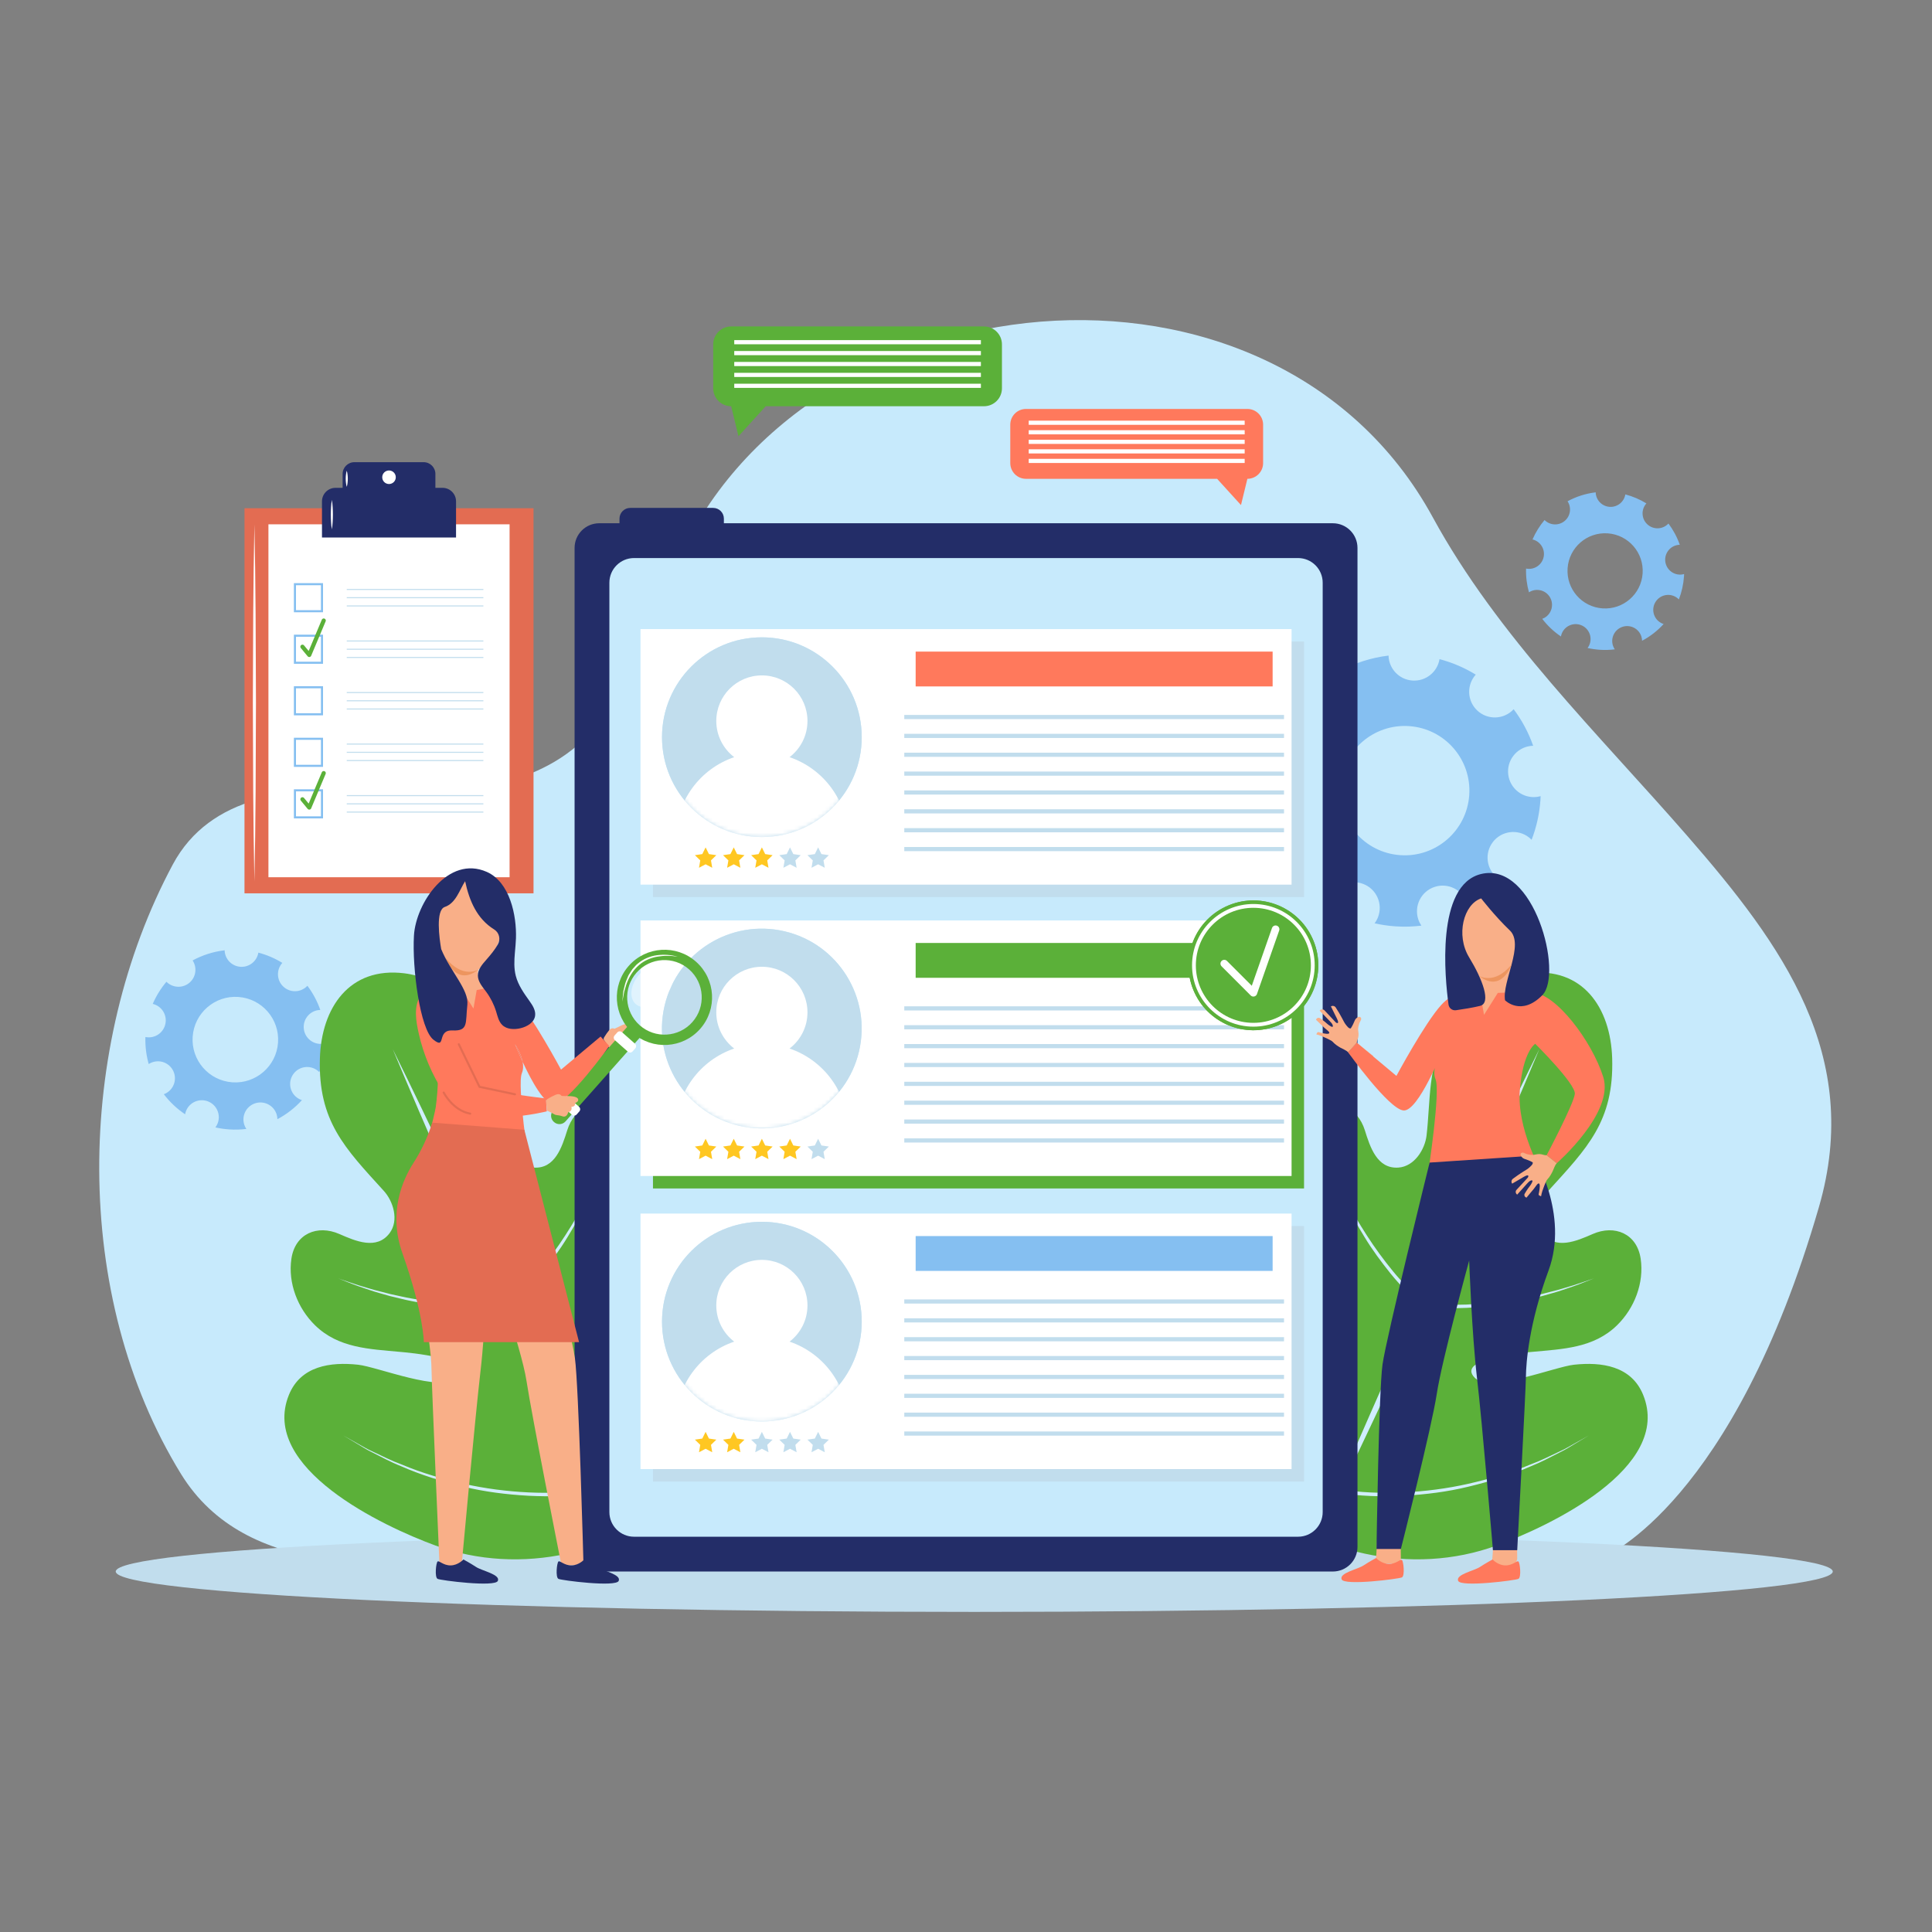 <svg width="500" height="500" viewBox="0 0 500 500" fill="none" xmlns="http://www.w3.org/2000/svg">
<rect x="0" y="0" width="500" height="500" fill="#808080" stroke="none"/>
<path d="M46.815 381.417C18.466 335.313 19.508 270.819 44.721 223.725C54.41 205.626 75.711 203.677 94.139 204.844C110.175 205.859 128.715 205.74 143.342 197.234C161.44 186.71 166.964 164.887 174.636 146.835C207.099 70.458 329.415 57.948 370.801 133.874C387.565 164.63 413.608 189.843 436.672 216.329C461.317 244.63 482.113 273.146 470.734 312.396C448.556 388.895 415.572 402.648 415.572 402.648C356.691 402.713 297.808 402.364 238.928 402.278C202.238 402.224 165.602 404.8 128.914 404.821C100.915 404.836 63.801 409.041 46.815 381.417Z" fill="#C7EAFC"/>
<path d="M252.135 417.157C374.844 417.157 474.319 412.479 474.319 406.708C474.319 400.937 374.844 396.259 252.135 396.259C129.426 396.259 29.951 400.937 29.951 406.708C29.951 412.479 129.426 417.157 252.135 417.157Z" fill="#C1DDED"/>
<path d="M254.656 84.485H189.223C186.656 84.485 184.575 86.566 184.575 89.133V100.486C184.575 103.053 186.656 105.134 189.223 105.134L191.115 112.892L198.168 105.134H254.656C257.223 105.134 259.304 103.053 259.304 100.486V89.134C259.304 86.566 257.223 84.485 254.656 84.485Z" fill="#5BB039"/>
<path d="M190.024 88.56H253.855" stroke="white" stroke-width="1.076" stroke-miterlimit="10"/>
<path d="M190.024 91.381H253.855" stroke="white" stroke-width="1.076" stroke-miterlimit="10"/>
<path d="M190.024 94.203H253.855" stroke="white" stroke-width="1.076" stroke-miterlimit="10"/>
<path d="M190.024 97.024H253.855" stroke="white" stroke-width="1.076" stroke-miterlimit="10"/>
<path d="M190.024 99.845H253.855" stroke="white" stroke-width="1.076" stroke-miterlimit="10"/>
<path d="M265.529 105.836H322.822C325.07 105.836 326.892 107.658 326.892 109.906V119.847C326.892 122.095 325.07 123.917 322.822 123.917L321.166 130.71L314.99 123.917H265.529C263.281 123.917 261.459 122.095 261.459 119.847V109.906C261.459 107.658 263.281 105.836 265.529 105.836Z" fill="#FF795C"/>
<path d="M322.12 109.403H266.231" stroke="white" stroke-width="1.076" stroke-miterlimit="10"/>
<path d="M322.12 111.873H266.231" stroke="white" stroke-width="1.076" stroke-miterlimit="10"/>
<path d="M322.12 114.344H266.231" stroke="white" stroke-width="1.076" stroke-miterlimit="10"/>
<path d="M322.12 116.814H266.231" stroke="white" stroke-width="1.076" stroke-miterlimit="10"/>
<path d="M322.12 119.284H266.231" stroke="white" stroke-width="1.076" stroke-miterlimit="10"/>
<path d="M430.979 145.332C430.712 143.215 432.211 141.283 434.327 141.016C434.461 140.999 434.594 140.99 434.726 140.986C434.031 138.999 433.034 137.148 431.79 135.486C431.781 135.496 431.773 135.507 431.763 135.517C430.297 137.067 427.852 137.136 426.302 135.67C424.776 134.227 424.689 131.835 426.087 130.282C424.418 129.258 422.587 128.466 420.635 127.951C420.314 129.895 418.562 131.312 416.556 131.172C414.551 131.032 413.012 129.385 412.964 127.416C410.365 127.725 407.904 128.525 405.681 129.727C406.738 131.325 406.472 133.496 404.983 134.78C403.438 136.112 401.143 136.002 399.727 134.578C398.463 136.081 397.409 137.771 396.614 139.608C398.579 140.079 399.868 141.999 399.518 144.019C399.154 146.121 397.155 147.53 395.052 147.166C395.015 147.16 394.98 147.149 394.943 147.141C394.879 149.272 395.144 151.341 395.697 153.298C395.762 153.256 395.825 153.212 395.893 153.173C397.748 152.12 400.106 152.77 401.159 154.626C402.212 156.481 401.561 158.839 399.706 159.892C399.519 159.998 399.326 160.082 399.131 160.154C400.481 161.922 402.115 163.466 403.971 164.718C404.014 164.477 404.078 164.237 404.169 164C404.934 162.008 407.169 161.014 409.16 161.779C411.152 162.544 412.146 164.779 411.381 166.771C411.25 167.113 411.073 167.422 410.864 167.701C411.872 167.929 412.911 168.083 413.974 168.157C415.31 168.25 416.624 168.209 417.905 168.052C417.712 167.767 417.552 167.453 417.438 167.111C416.765 165.087 417.861 162.9 419.885 162.227C421.91 161.554 424.096 162.65 424.769 164.674C424.897 165.058 424.96 165.447 424.966 165.831C427.065 164.718 428.952 163.249 430.545 161.498C430.243 161.401 429.947 161.269 429.665 161.092C427.86 159.955 427.318 157.57 428.455 155.765C429.592 153.96 431.977 153.418 433.783 154.555C434.047 154.721 434.281 154.917 434.49 155.131C435.212 153.265 435.671 151.262 435.818 149.162C435.832 148.962 435.836 148.763 435.845 148.564C435.666 148.614 435.483 148.655 435.294 148.679C433.179 148.948 431.246 147.449 430.979 145.332ZM414.723 157.447C409.361 157.073 405.318 152.423 405.692 147.061C406.066 141.699 410.716 137.656 416.077 138.03C421.439 138.404 425.482 143.054 425.108 148.416C424.735 153.778 420.085 157.821 414.723 157.447Z" fill="#85BFF1"/>
<path d="M390.336 200.477C389.876 196.836 392.455 193.513 396.095 193.053C396.325 193.024 396.554 193.007 396.781 193.002C395.585 189.585 393.87 186.401 391.732 183.543C391.716 183.561 391.702 183.579 391.686 183.597C389.165 186.263 384.96 186.381 382.294 183.86C379.668 181.377 379.52 177.265 381.924 174.594C379.053 172.833 375.905 171.47 372.546 170.585C371.995 173.929 368.98 176.366 365.531 176.125C362.082 175.884 359.435 173.052 359.353 169.664C354.883 170.195 350.65 171.571 346.828 173.638C348.647 176.386 348.188 180.12 345.627 182.328C342.97 184.619 339.023 184.43 336.587 181.98C334.412 184.565 332.6 187.473 331.233 190.631C334.613 191.442 336.829 194.744 336.228 198.217C335.602 201.832 332.163 204.256 328.547 203.629C328.483 203.618 328.423 203.599 328.36 203.587C328.25 207.251 328.706 210.811 329.656 214.177C329.768 214.105 329.876 214.029 329.994 213.962C333.185 212.151 337.24 213.27 339.052 216.461C340.863 219.652 339.744 223.707 336.553 225.519C336.232 225.701 335.9 225.846 335.565 225.97C337.888 229.011 340.698 231.667 343.89 233.819C343.963 233.405 344.074 232.992 344.23 232.584C345.546 229.159 349.39 227.449 352.815 228.765C356.24 230.081 357.95 233.925 356.634 237.35C356.408 237.938 356.104 238.47 355.744 238.95C357.478 239.342 359.264 239.607 361.092 239.735C363.39 239.895 365.649 239.824 367.853 239.555C367.522 239.064 367.246 238.525 367.051 237.936C365.894 234.454 367.778 230.693 371.26 229.536C374.742 228.378 378.503 230.263 379.661 233.745C379.88 234.405 379.989 235.075 380 235.735C383.61 233.821 386.855 231.294 389.595 228.283C389.075 228.116 388.566 227.889 388.082 227.585C384.977 225.629 384.046 221.527 386.001 218.422C387.957 215.317 392.059 214.386 395.164 216.342C395.618 216.628 396.02 216.965 396.379 217.333C397.62 214.124 398.41 210.679 398.662 207.067C398.686 206.722 398.694 206.381 398.708 206.038C398.4 206.123 398.086 206.195 397.76 206.236C394.119 206.696 390.795 204.118 390.336 200.477ZM362.377 221.314C353.155 220.67 346.201 212.673 346.845 203.452C347.489 194.231 355.486 187.276 364.707 187.92C373.929 188.563 380.882 196.561 380.239 205.782C379.596 215.003 371.599 221.957 362.377 221.314Z" fill="#85BFF1"/>
<path d="M78.633 266.317C78.329 263.908 80.035 261.709 82.443 261.405C82.595 261.386 82.747 261.375 82.897 261.371C82.106 259.11 80.972 257.004 79.556 255.113C79.545 255.125 79.536 255.137 79.526 255.149C77.858 256.913 75.076 256.991 73.312 255.323C71.575 253.68 71.477 250.96 73.067 249.193C71.168 248.028 69.085 247.126 66.863 246.541C66.498 248.753 64.504 250.365 62.222 250.206C59.941 250.047 58.189 248.173 58.135 245.932C55.177 246.283 52.377 247.194 49.848 248.561C51.051 250.379 50.748 252.849 49.053 254.31C47.295 255.826 44.684 255.7 43.072 254.08C41.633 255.79 40.434 257.714 39.53 259.803C41.766 260.339 43.232 262.524 42.834 264.822C42.42 267.214 40.145 268.817 37.753 268.403C37.711 268.396 37.671 268.383 37.629 268.375C37.557 270.799 37.858 273.154 38.486 275.381C38.56 275.333 38.632 275.283 38.709 275.239C40.82 274.041 43.503 274.781 44.701 276.892C45.899 279.003 45.159 281.686 43.048 282.884C42.836 283.005 42.616 283.1 42.394 283.182C43.931 285.194 45.79 286.951 47.902 288.375C47.95 288.101 48.024 287.828 48.127 287.558C48.998 285.292 51.54 284.161 53.807 285.032C56.073 285.903 57.204 288.445 56.334 290.712C56.185 291.101 55.983 291.453 55.745 291.771C56.892 292.03 58.074 292.206 59.283 292.29C60.803 292.396 62.298 292.349 63.756 292.171C63.537 291.846 63.355 291.49 63.225 291.1C62.459 288.796 63.706 286.308 66.01 285.542C68.314 284.776 70.802 286.023 71.568 288.327C71.713 288.764 71.785 289.207 71.792 289.644C74.18 288.378 76.327 286.706 78.14 284.714C77.796 284.603 77.459 284.454 77.139 284.252C75.085 282.958 74.469 280.244 75.763 278.19C77.057 276.136 79.771 275.52 81.825 276.814C82.126 277.003 82.391 277.226 82.629 277.47C83.45 275.347 83.973 273.068 84.14 270.678C84.156 270.45 84.161 270.224 84.17 269.997C83.966 270.054 83.759 270.101 83.543 270.128C81.137 270.431 78.938 268.726 78.633 266.317ZM60.137 280.102C54.036 279.676 49.436 274.386 49.862 268.285C50.288 262.184 55.578 257.584 61.679 258.009C67.78 258.435 72.38 263.725 71.955 269.826C71.528 275.927 66.238 280.528 60.137 280.102Z" fill="#85BFF1"/>
<path d="M425.25 360.999C422.194 353.462 414.448 352.422 407.341 353.189C402.346 353.728 385.657 360.506 381.714 356.616C376.524 351.493 394.505 350.051 396.508 349.864C404.417 349.123 412.421 348.908 418.483 342.983C422.984 338.583 425.527 332.051 424.607 325.769C423.654 319.259 417.88 316.874 412.203 319.356C408.05 321.174 402.534 323.586 399.193 319.132C396.711 315.819 398.253 310.882 400.68 308.211C410.723 297.159 417.723 290.205 417.23 273.897C416.835 260.813 409.617 250.117 395.351 251.892C386.192 253.033 378.712 260.198 374.186 267.831C369.505 275.726 370.217 285.086 369.191 293.872C368.772 297.457 366.061 301.865 361.931 302.169C356.378 302.574 354.576 296.83 353.219 292.504C351.363 286.592 345.773 283.804 340.237 287.36C334.896 290.791 331.639 296.999 331.276 303.282C330.788 311.745 335.883 317.923 340.517 324.374C341.691 326.008 352.412 340.515 345.14 339.965C339.616 339.545 333.768 322.509 330.895 318.388C326.806 312.524 320.935 307.366 313.244 310.01C293.917 316.656 303.628 350.82 308.72 364.132C311.825 372.25 316.248 380.616 322.771 386.516C339.894 402.002 365.25 408.065 387.402 399.952C400.784 395.052 432.93 379.941 425.25 360.999Z" fill="#5BB039"/>
<path d="M340.759 398.085C342.966 392.723 345.283 387.412 347.542 382.074L354.505 366.144C359.149 355.525 363.928 344.968 368.708 334.411C373.524 323.871 378.362 313.34 383.3 302.856C388.214 292.36 393.239 281.915 398.375 271.52C393.908 282.219 389.331 292.868 384.642 303.467C379.977 314.076 375.213 324.64 370.426 335.194C365.603 345.731 360.78 356.268 355.821 366.744L348.38 382.456C345.837 387.664 343.353 392.9 340.759 398.085Z" fill="#D0EEFF"/>
<path d="M316.342 328.317C317.42 333.726 318.924 339.04 320.678 344.258C322.412 349.484 324.461 354.603 326.851 359.553C328.06 362.021 329.361 364.441 330.735 366.818C332.137 369.178 333.639 371.476 335.249 373.694C336.888 375.891 338.639 378.001 340.517 379.992C342.424 381.954 344.458 383.785 346.623 385.45L346.435 385.365C351.927 386.311 357.608 386.496 363.215 386.238C368.831 385.969 374.435 385.254 379.928 384.019C385.412 382.778 390.851 381.216 396.045 379.019C398.7 378.057 401.212 376.77 403.767 375.57C405.063 375.004 406.26 374.25 407.498 373.573L411.19 371.493L407.556 373.675C406.336 374.387 405.156 375.177 403.875 375.779C401.35 377.052 398.862 378.413 396.224 379.453C391.04 381.744 385.594 383.399 380.088 384.735C374.577 386.091 368.918 386.781 363.256 387.101C357.584 387.382 351.898 387.251 346.245 386.286L346.144 386.269L346.056 386.201C343.856 384.491 341.795 382.616 339.868 380.613C337.971 378.581 336.207 376.434 334.56 374.201C332.941 371.948 331.437 369.618 330.034 367.23C328.649 364.831 327.384 362.367 326.205 359.864C323.88 354.843 321.89 349.674 320.248 344.4C318.631 339.117 317.271 333.755 316.342 328.317Z" fill="#D0EEFF"/>
<path d="M343.023 299.23C344.484 302.81 346.124 306.312 347.924 309.727C349.702 313.153 351.641 316.491 353.735 319.726C355.822 322.966 358.103 326.074 360.541 329.047C362.986 332.019 365.714 334.734 368.585 337.276L368.36 337.17C372.015 337.695 375.799 337.75 379.53 337.619C383.273 337.478 387.002 337.067 390.713 336.528C392.558 336.197 394.418 335.934 396.246 335.505L398.997 334.905L401.724 334.2C403.556 333.778 405.336 333.17 407.144 332.654C408.936 332.088 410.703 331.443 412.492 330.853C410.74 331.536 408.999 332.263 407.222 332.888C405.432 333.471 403.667 334.148 401.846 334.639L399.125 335.415L396.374 336.081C394.546 336.554 392.681 336.861 390.83 337.237C387.109 337.891 383.343 338.292 379.566 338.473C375.782 338.631 372.006 338.613 368.201 338.096L368.075 338.079L367.975 337.99C365.066 335.396 362.33 332.614 359.878 329.594C357.452 326.561 355.124 323.441 353.12 320.116C351.087 316.812 349.212 313.415 347.51 309.935C345.844 306.439 344.283 302.888 343.023 299.23Z" fill="#D0EEFF"/>
<path d="M74.769 360.999C77.825 353.462 85.571 352.422 92.679 353.189C97.674 353.728 114.362 360.506 118.306 356.616C123.496 351.493 105.515 350.051 103.512 349.864C95.604 349.123 87.599 348.908 81.537 342.983C77.036 338.583 74.493 332.051 75.413 325.769C76.367 319.259 82.14 316.874 87.818 319.356C91.971 321.174 97.487 323.586 100.828 319.132C103.309 315.819 101.768 310.882 99.341 308.211C89.298 297.159 82.298 290.205 82.791 273.897C83.186 260.813 90.404 250.117 104.67 251.892C113.829 253.033 121.309 260.198 125.835 267.831C130.516 275.726 129.804 285.086 130.83 293.872C131.249 297.457 133.96 301.865 138.09 302.169C143.643 302.574 145.445 296.83 146.802 292.504C148.658 286.592 154.248 283.804 159.784 287.36C165.126 290.791 168.382 296.999 168.745 303.282C169.233 311.745 164.138 317.923 159.504 324.374C158.33 326.008 147.609 340.515 154.881 339.965C160.405 339.545 166.253 322.509 169.126 318.388C173.215 312.524 179.086 307.366 186.777 310.01C206.104 316.656 196.393 350.82 191.301 364.132C188.196 372.25 183.773 380.616 177.25 386.516C160.127 402.002 134.771 408.065 112.619 399.952C99.234 395.052 67.089 379.941 74.769 360.999Z" fill="#5BB039"/>
<path d="M159.26 398.085C156.666 392.9 154.182 387.664 151.639 382.455L144.198 366.743C139.24 356.268 134.416 345.73 129.593 335.193C124.807 324.639 120.042 314.075 115.377 303.466C110.688 292.868 106.111 282.219 101.644 271.519C106.779 281.914 111.805 292.359 116.719 302.855C121.657 313.34 126.495 323.87 131.311 334.41C136.091 344.967 140.87 355.524 145.514 366.143L152.477 382.073C154.736 387.412 157.053 392.724 159.26 398.085Z" fill="#D0EEFF"/>
<path d="M183.676 328.317C182.747 333.755 181.387 339.117 179.772 344.398C178.129 349.672 176.14 354.842 173.815 359.862C172.636 362.365 171.371 364.829 169.986 367.228C168.583 369.617 167.078 371.947 165.46 374.199C163.813 376.431 162.049 378.579 160.152 380.611C158.225 382.614 156.164 384.49 153.964 386.199L153.876 386.267L153.775 386.284C148.122 387.249 142.435 387.38 136.764 387.099C131.102 386.78 125.443 386.089 119.932 384.733C114.426 383.396 108.98 381.742 103.796 379.451C101.158 378.412 98.67 377.05 96.145 375.777C94.864 375.175 93.684 374.386 92.463 373.673L88.829 371.491L92.521 373.571C93.759 374.249 94.956 375.002 96.252 375.568C98.807 376.768 101.319 378.055 103.974 379.017C109.168 381.213 114.607 382.776 120.091 384.017C125.584 385.251 131.187 385.967 136.804 386.236C142.411 386.493 148.091 386.308 153.584 385.363L153.396 385.448C155.561 383.783 157.595 381.952 159.502 379.99C161.38 377.999 163.13 375.889 164.77 373.692C166.381 371.473 167.882 369.175 169.284 366.816C170.658 364.44 171.958 362.019 173.168 359.551C175.558 354.601 177.607 349.482 179.341 344.256C181.094 339.04 182.599 333.726 183.676 328.317Z" fill="#D0EEFF"/>
<path d="M156.996 299.23C155.736 302.888 154.175 306.439 152.512 309.936C150.81 313.416 148.934 316.813 146.902 320.117C144.898 323.442 142.57 326.562 140.144 329.595C137.693 332.614 134.957 335.396 132.047 337.99L131.947 338.079L131.821 338.096C128.016 338.613 124.24 338.631 120.456 338.473C116.679 338.291 112.913 337.891 109.192 337.237C107.341 336.861 105.476 336.555 103.648 336.081L100.897 335.415L98.176 334.639C96.355 334.148 94.59 333.471 92.8 332.888C91.023 332.263 89.283 331.536 87.53 330.853C89.319 331.443 91.086 332.088 92.878 332.654C94.687 333.169 96.466 333.778 98.298 334.2L101.025 334.905L103.776 335.505C105.603 335.934 107.464 336.196 109.309 336.528C113.02 337.067 116.749 337.478 120.492 337.619C124.223 337.75 128.007 337.695 131.662 337.17L131.437 337.276C134.308 334.735 137.035 332.019 139.481 329.047C141.919 326.074 144.2 322.966 146.287 319.726C148.38 316.491 150.32 313.152 152.098 309.727C153.895 306.312 155.535 302.81 156.996 299.23Z" fill="#D0EEFF"/>
<path d="M344.936 406.708H155.083C151.559 406.708 148.702 403.851 148.702 400.328V141.797C148.702 138.273 151.559 135.417 155.083 135.417H344.936C348.46 135.417 351.316 138.274 351.316 141.797V400.328C351.316 403.852 348.46 406.708 344.936 406.708Z" fill="#232D68"/>
<path d="M157.707 391.323V150.803C157.707 147.279 160.564 144.423 164.088 144.423H335.931C339.455 144.423 342.311 147.28 342.311 150.803V391.323C342.311 394.847 339.454 397.703 335.931 397.703H164.088C160.564 397.703 157.707 394.846 157.707 391.323Z" fill="#C7EAFC"/>
<path d="M187.341 137.668H160.324V134.225C160.324 132.69 161.568 131.446 163.103 131.446H184.561C186.096 131.446 187.34 132.69 187.34 134.225V137.668H187.341Z" fill="#232D68"/>
<path d="M337.485 241.443H168.989V307.573H337.485V241.443Z" fill="#5BB039"/>
<path d="M337.485 317.297H168.989V383.427H337.485V317.297Z" fill="#C1DDED"/>
<path d="M337.485 166.037H168.989V232.167H337.485V166.037Z" fill="#C1DDED"/>
<path d="M138.075 131.525H63.274V231.194H138.075V131.525Z" fill="#E36C52"/>
<path d="M131.88 135.692H69.47V227.028H131.88V135.692Z" fill="white"/>
<path d="M112.68 126.25V122.655C112.68 120.974 111.317 119.611 109.636 119.611H91.714C90.033 119.611 88.67 120.974 88.67 122.655V126.25H86.825C84.894 126.25 83.329 127.816 83.329 129.747V139.106H118.023V129.747C118.023 127.816 116.458 126.25 114.527 126.25H112.68Z" fill="#232D68"/>
<path d="M83.328 151.184H76.329V158.183H83.328V151.184Z" stroke="#85BFF1" stroke-width="0.538" stroke-miterlimit="10"/>
<path d="M83.328 164.522H76.329V171.521H83.328V164.522Z" stroke="#85BFF1" stroke-width="0.538" stroke-miterlimit="10"/>
<path d="M83.328 177.86H76.329V184.859H83.328V177.86Z" stroke="#85BFF1" stroke-width="0.538" stroke-miterlimit="10"/>
<path d="M83.328 191.198H76.329V198.197H83.328V191.198Z" stroke="#85BFF1" stroke-width="0.538" stroke-miterlimit="10"/>
<path d="M83.328 204.536H76.329V211.535H83.328V204.536Z" stroke="#85BFF1" stroke-width="0.538" stroke-miterlimit="10"/>
<path d="M89.741 152.553H125.096" stroke="#C1DDED" stroke-width="0.269" stroke-miterlimit="10"/>
<path d="M89.741 154.683H125.096" stroke="#C1DDED" stroke-width="0.269" stroke-miterlimit="10"/>
<path d="M89.741 156.814H125.096" stroke="#C1DDED" stroke-width="0.269" stroke-miterlimit="10"/>
<path d="M89.741 165.891H125.096" stroke="#C1DDED" stroke-width="0.269" stroke-miterlimit="10"/>
<path d="M89.741 168.021H125.096" stroke="#C1DDED" stroke-width="0.269" stroke-miterlimit="10"/>
<path d="M89.741 170.152H125.096" stroke="#C1DDED" stroke-width="0.269" stroke-miterlimit="10"/>
<path d="M89.741 179.229H125.096" stroke="#C1DDED" stroke-width="0.269" stroke-miterlimit="10"/>
<path d="M89.741 181.359H125.096" stroke="#C1DDED" stroke-width="0.269" stroke-miterlimit="10"/>
<path d="M89.741 183.49H125.096" stroke="#C1DDED" stroke-width="0.269" stroke-miterlimit="10"/>
<path d="M89.741 192.567H125.096" stroke="#C1DDED" stroke-width="0.269" stroke-miterlimit="10"/>
<path d="M89.741 194.698H125.096" stroke="#C1DDED" stroke-width="0.269" stroke-miterlimit="10"/>
<path d="M89.741 196.828H125.096" stroke="#C1DDED" stroke-width="0.269" stroke-miterlimit="10"/>
<path d="M89.741 205.905H125.096" stroke="#C1DDED" stroke-width="0.269" stroke-miterlimit="10"/>
<path d="M89.741 208.036H125.096" stroke="#C1DDED" stroke-width="0.269" stroke-miterlimit="10"/>
<path d="M89.741 210.166H125.096" stroke="#C1DDED" stroke-width="0.269" stroke-miterlimit="10"/>
<path d="M78.271 167.372L80.034 169.502L83.778 160.595" stroke="#5BB039" stroke-width="1.076" stroke-miterlimit="10" stroke-linecap="round" stroke-linejoin="round"/>
<path d="M78.271 206.859L80.034 208.99L83.778 200.083" stroke="#5BB039" stroke-width="1.076" stroke-miterlimit="10" stroke-linecap="round" stroke-linejoin="round"/>
<path d="M85.886 137.013C85.775 136.375 85.723 135.737 85.68 135.099C85.631 134.461 85.624 133.823 85.617 133.185C85.623 132.547 85.63 131.909 85.679 131.271C85.722 130.633 85.774 129.995 85.886 129.357C85.998 129.995 86.05 130.633 86.093 131.271C86.142 131.909 86.149 132.547 86.155 133.185C86.148 133.823 86.141 134.461 86.092 135.099C86.049 135.738 85.997 136.375 85.886 137.013Z" fill="white"/>
<path d="M89.741 125.999C89.63 125.65 89.578 125.301 89.535 124.953C89.486 124.604 89.479 124.255 89.472 123.907C89.478 123.558 89.485 123.209 89.534 122.861C89.577 122.512 89.629 122.163 89.741 121.815C89.853 122.164 89.905 122.513 89.948 122.861C89.997 123.21 90.004 123.559 90.01 123.907C90.003 124.256 89.996 124.605 89.947 124.953C89.904 125.302 89.852 125.65 89.741 125.999Z" fill="white"/>
<path d="M65.84 135.692L66.037 147.245L66.149 158.799L66.243 181.906L66.151 205.013L66.038 216.567L65.84 228.12L65.643 216.567L65.53 205.013L65.438 181.906L65.532 158.799L65.644 147.245L65.84 135.692Z" fill="white"/>
<path d="M102.429 123.511C102.429 124.48 101.644 125.265 100.675 125.265C99.706 125.265 98.921 124.48 98.921 123.511C98.921 122.542 99.706 121.757 100.675 121.757C101.643 121.757 102.429 122.542 102.429 123.511Z" fill="white"/>
<path d="M334.258 238.215H165.762V304.345H334.258V238.215Z" fill="white"/>
<path d="M222.321 272.056C225.563 258.157 216.925 244.261 203.026 241.018C189.127 237.775 175.232 246.414 171.989 260.312C168.746 274.211 177.384 288.107 191.283 291.35C205.182 294.593 219.078 285.954 222.321 272.056Z" fill="#C7EAFC"/>
<path d="M329.355 244.039H236.971V253.053H329.355V244.039Z" fill="#5BB039"/>
<path d="M234.025 260.971H332.302" stroke="#C1DDED" stroke-width="1.076" stroke-miterlimit="10"/>
<path d="M234.025 265.853H332.302" stroke="#C1DDED" stroke-width="1.076" stroke-miterlimit="10"/>
<path d="M234.025 270.736H332.302" stroke="#C1DDED" stroke-width="1.076" stroke-miterlimit="10"/>
<path d="M234.025 275.618H332.302" stroke="#C1DDED" stroke-width="1.076" stroke-miterlimit="10"/>
<path d="M234.025 280.5H332.302" stroke="#C1DDED" stroke-width="1.076" stroke-miterlimit="10"/>
<path d="M234.025 285.383H332.302" stroke="#C1DDED" stroke-width="1.076" stroke-miterlimit="10"/>
<path d="M234.025 290.265H332.302" stroke="#C1DDED" stroke-width="1.076" stroke-miterlimit="10"/>
<path d="M234.025 295.148H332.302" stroke="#C1DDED" stroke-width="1.076" stroke-miterlimit="10"/>
<path d="M182.612 294.708L183.47 296.445L185.387 296.724L184 298.076L184.327 299.985L182.612 299.083L180.898 299.985L181.225 298.076L179.838 296.724L181.755 296.445L182.612 294.708Z" fill="#FFC722"/>
<path d="M189.893 294.708L190.75 296.445L192.667 296.724L191.28 298.076L191.607 299.985L189.893 299.083L188.178 299.985L188.505 298.076L187.118 296.724L189.035 296.445L189.893 294.708Z" fill="#FFC722"/>
<path d="M197.173 294.708L198.03 296.445L199.947 296.724L198.56 298.076L198.887 299.985L197.173 299.083L195.458 299.985L195.786 298.076L194.398 296.724L196.315 296.445L197.173 294.708Z" fill="#FFC722"/>
<path d="M204.453 294.708L205.31 296.445L207.227 296.724L205.84 298.076L206.167 299.985L204.453 299.083L202.738 299.985L203.066 298.076L201.679 296.724L203.596 296.445L204.453 294.708Z" fill="#FFC722"/>
<path d="M211.733 294.708L212.59 296.445L214.507 296.724L213.12 298.076L213.448 299.985L211.733 299.083L210.018 299.985L210.346 298.076L208.959 296.724L210.876 296.445L211.733 294.708Z" fill="#C1DDED"/>
<path d="M222.321 272.056C225.563 258.157 216.925 244.261 203.026 241.018C189.127 237.775 175.232 246.414 171.989 260.312C168.746 274.211 177.384 288.107 191.283 291.35C205.182 294.593 219.078 285.954 222.321 272.056Z" fill="#C1DDED"/>
<mask id="mask0_24_168" style="mask-type:luminance" maskUnits="userSpaceOnUse" x="171" y="240" width="53" height="53">
<path d="M222.321 272.056C225.563 258.157 216.925 244.261 203.026 241.018C189.127 237.775 175.232 246.414 171.989 260.312C168.746 274.211 177.384 288.107 191.283 291.35C205.182 294.593 219.078 285.954 222.321 272.056Z" fill="white"/>
</mask>
<g mask="url(#mask0_24_168)">
<path d="M204.336 271.359C207.15 269.202 208.972 265.817 208.972 261.998C208.972 255.482 203.689 250.199 197.173 250.199C190.656 250.199 185.374 255.482 185.374 261.998C185.374 265.817 187.196 269.202 190.01 271.359C181.222 274.343 174.896 282.656 174.896 292.453H219.451C219.45 282.657 213.124 274.343 204.336 271.359Z" fill="white"/>
</g>
<path d="M334.258 314.07H165.762V380.2H334.258V314.07Z" fill="white"/>
<path d="M197.173 367.884C211.446 367.884 223.016 356.314 223.016 342.041C223.016 327.768 211.446 316.198 197.173 316.198C182.9 316.198 171.33 327.768 171.33 342.041C171.33 356.314 182.9 367.884 197.173 367.884Z" fill="#C7EAFC"/>
<path d="M329.355 319.893H236.971V328.907H329.355V319.893Z" fill="#85BFF1"/>
<path d="M234.025 336.825H332.302" stroke="#C1DDED" stroke-width="1.076" stroke-miterlimit="10"/>
<path d="M234.025 341.708H332.302" stroke="#C1DDED" stroke-width="1.076" stroke-miterlimit="10"/>
<path d="M234.025 346.59H332.302" stroke="#C1DDED" stroke-width="1.076" stroke-miterlimit="10"/>
<path d="M234.025 351.472H332.302" stroke="#C1DDED" stroke-width="1.076" stroke-miterlimit="10"/>
<path d="M234.025 356.355H332.302" stroke="#C1DDED" stroke-width="1.076" stroke-miterlimit="10"/>
<path d="M234.025 361.237H332.302" stroke="#C1DDED" stroke-width="1.076" stroke-miterlimit="10"/>
<path d="M234.025 366.12H332.302" stroke="#C1DDED" stroke-width="1.076" stroke-miterlimit="10"/>
<path d="M234.025 371.002H332.302" stroke="#C1DDED" stroke-width="1.076" stroke-miterlimit="10"/>
<path d="M182.612 370.563L183.47 372.299L185.387 372.578L184 373.93L184.327 375.839L182.612 374.938L180.898 375.839L181.225 373.93L179.838 372.578L181.755 372.299L182.612 370.563Z" fill="#FFC722"/>
<path d="M189.893 370.563L190.75 372.299L192.667 372.578L191.28 373.93L191.607 375.839L189.893 374.938L188.178 375.839L188.505 373.93L187.118 372.578L189.035 372.299L189.893 370.563Z" fill="#FFC722"/>
<path d="M197.173 370.563L198.03 372.299L199.947 372.578L198.56 373.93L198.887 375.839L197.173 374.938L195.458 375.839L195.786 373.93L194.398 372.578L196.315 372.299L197.173 370.563Z" fill="#C1DDED"/>
<path d="M204.453 370.563L205.31 372.299L207.227 372.578L205.84 373.93L206.167 375.839L204.453 374.938L202.738 375.839L203.066 373.93L201.679 372.578L203.596 372.299L204.453 370.563Z" fill="#C1DDED"/>
<path d="M211.733 370.563L212.59 372.299L214.507 372.578L213.12 373.93L213.448 375.839L211.733 374.938L210.018 375.839L210.346 373.93L208.959 372.578L210.876 372.299L211.733 370.563Z" fill="#C1DDED"/>
<path d="M197.173 367.884C211.446 367.884 223.016 356.314 223.016 342.041C223.016 327.768 211.446 316.198 197.173 316.198C182.9 316.198 171.33 327.768 171.33 342.041C171.33 356.314 182.9 367.884 197.173 367.884Z" fill="#C1DDED"/>
<mask id="mask1_24_168" style="mask-type:luminance" maskUnits="userSpaceOnUse" x="171" y="316" width="53" height="52">
<path d="M197.173 367.884C211.446 367.884 223.016 356.314 223.016 342.041C223.016 327.768 211.446 316.198 197.173 316.198C182.9 316.198 171.33 327.768 171.33 342.041C171.33 356.314 182.9 367.884 197.173 367.884Z" fill="white"/>
</mask>
<g mask="url(#mask1_24_168)">
<path d="M204.336 347.214C207.15 345.058 208.972 341.672 208.972 337.853C208.972 331.336 203.689 326.054 197.173 326.054C190.656 326.054 185.374 331.337 185.374 337.853C185.374 341.672 187.196 345.057 190.01 347.214C181.222 350.198 174.896 358.511 174.896 368.308H219.451C219.45 358.511 213.124 350.198 204.336 347.214Z" fill="white"/>
</g>
<path d="M334.258 162.81H165.762V228.94H334.258V162.81Z" fill="white"/>
<path d="M197.173 216.624C211.446 216.624 223.016 205.054 223.016 190.781C223.016 176.508 211.446 164.938 197.173 164.938C182.9 164.938 171.33 176.508 171.33 190.781C171.33 205.054 182.9 216.624 197.173 216.624Z" fill="#C7EAFC"/>
<path d="M329.355 168.633H236.971V177.647H329.355V168.633Z" fill="#FF795C"/>
<path d="M234.025 185.565H332.302" stroke="#C1DDED" stroke-width="1.076" stroke-miterlimit="10"/>
<path d="M234.025 190.447H332.302" stroke="#C1DDED" stroke-width="1.076" stroke-miterlimit="10"/>
<path d="M234.025 195.33H332.302" stroke="#C1DDED" stroke-width="1.076" stroke-miterlimit="10"/>
<path d="M234.025 200.212H332.302" stroke="#C1DDED" stroke-width="1.076" stroke-miterlimit="10"/>
<path d="M234.025 205.095H332.302" stroke="#C1DDED" stroke-width="1.076" stroke-miterlimit="10"/>
<path d="M234.025 209.977H332.302" stroke="#C1DDED" stroke-width="1.076" stroke-miterlimit="10"/>
<path d="M234.025 214.859H332.302" stroke="#C1DDED" stroke-width="1.076" stroke-miterlimit="10"/>
<path d="M234.025 219.742H332.302" stroke="#C1DDED" stroke-width="1.076" stroke-miterlimit="10"/>
<path d="M182.612 219.302L183.47 221.039L185.387 221.318L184 222.67L184.327 224.579L182.612 223.678L180.898 224.579L181.225 222.67L179.838 221.318L181.755 221.039L182.612 219.302Z" fill="#FFC722"/>
<path d="M189.893 219.302L190.75 221.039L192.667 221.318L191.28 222.67L191.607 224.579L189.893 223.678L188.178 224.579L188.505 222.67L187.118 221.318L189.035 221.039L189.893 219.302Z" fill="#FFC722"/>
<path d="M197.173 219.302L198.03 221.039L199.947 221.318L198.56 222.67L198.887 224.579L197.173 223.678L195.458 224.579L195.786 222.67L194.398 221.318L196.315 221.039L197.173 219.302Z" fill="#FFC722"/>
<path d="M204.453 219.302L205.31 221.039L207.227 221.318L205.84 222.67L206.167 224.579L204.453 223.678L202.738 224.579L203.066 222.67L201.679 221.318L203.596 221.039L204.453 219.302Z" fill="#C1DDED"/>
<path d="M211.733 219.302L212.59 221.039L214.507 221.318L213.12 222.67L213.448 224.579L211.733 223.678L210.018 224.579L210.346 222.67L208.959 221.318L210.876 221.039L211.733 219.302Z" fill="#C1DDED"/>
<path d="M197.173 216.624C211.446 216.624 223.016 205.054 223.016 190.781C223.016 176.508 211.446 164.938 197.173 164.938C182.9 164.938 171.33 176.508 171.33 190.781C171.33 205.054 182.9 216.624 197.173 216.624Z" fill="#C1DDED"/>
<mask id="mask2_24_168" style="mask-type:luminance" maskUnits="userSpaceOnUse" x="171" y="164" width="53" height="53">
<path d="M197.173 216.624C211.446 216.624 223.016 205.054 223.016 190.781C223.016 176.508 211.446 164.938 197.173 164.938C182.9 164.938 171.33 176.508 171.33 190.781C171.33 205.054 182.9 216.624 197.173 216.624Z" fill="white"/>
</mask>
<g mask="url(#mask2_24_168)">
<path d="M204.336 195.954C207.15 193.797 208.972 190.412 208.972 186.593C208.972 180.077 203.689 174.794 197.173 174.794C190.656 174.794 185.374 180.077 185.374 186.593C185.374 190.412 187.196 193.797 190.01 195.954C181.222 198.938 174.896 207.251 174.896 217.048H219.451C219.45 207.251 213.124 198.937 204.336 195.954Z" fill="white"/>
</g>
<path d="M330.742 265.372C339.327 261.859 343.438 252.05 339.924 243.465C336.411 234.88 326.602 230.769 318.017 234.283C309.432 237.797 305.321 247.605 308.835 256.19C312.349 264.775 322.157 268.886 330.742 265.372Z" fill="#5BB039"/>
<path d="M330.742 265.372C339.327 261.859 343.438 252.05 339.924 243.465C336.411 234.88 326.602 230.769 318.017 234.283C309.432 237.797 305.321 247.605 308.835 256.19C312.349 264.775 322.157 268.886 330.742 265.372Z" fill="#5BB039"/>
<path d="M324.372 265.204C332.866 265.204 339.751 258.319 339.751 249.825C339.751 241.331 332.866 234.446 324.372 234.446C315.878 234.446 308.993 241.331 308.993 249.825C308.993 258.319 315.878 265.204 324.372 265.204Z" stroke="white" stroke-width="0.985" stroke-miterlimit="10"/>
<path d="M316.841 249.386L324.372 256.923L330.12 240.494" stroke="white" stroke-width="1.97" stroke-miterlimit="10" stroke-linecap="round" stroke-linejoin="round"/>
<path d="M348.902 272.335C348.379 271.785 347.551 271.513 346.904 271.139C346.198 270.732 345.502 270.27 344.949 269.665C344.69 269.382 344.374 269.238 344.038 269.066C343.795 268.942 343.552 268.819 343.305 268.702C342.454 268.298 341.579 267.91 340.658 267.696L340.871 267.288C340.949 267.138 341.123 267.064 341.286 267.114C341.869 267.291 343.215 267.662 343.789 267.518C344.27 267.397 343.895 266.98 343.682 266.787C343.354 266.489 342.981 266.216 342.653 265.908C342.311 265.586 341.981 265.249 341.641 264.924L340.575 263.909L340.671 263.738C340.867 263.39 341.324 263.293 341.645 263.529C341.668 263.546 341.685 263.559 341.693 263.564C342.115 263.853 342.531 264.153 342.926 264.478C343.306 264.79 343.653 265.146 344.07 265.409C344.213 265.5 344.704 265.849 344.877 265.724C344.983 265.647 344.942 265.437 344.909 265.33C344.784 264.92 344.462 264.599 344.172 264.298C343.291 263.383 342.406 262.47 341.523 261.557C341.846 261.141 342.428 261.113 342.768 261.475L344.605 263.429C344.858 263.698 345.111 263.968 345.364 264.237C345.55 264.435 345.772 264.745 346.063 264.773C346.722 264.837 345.836 263.29 345.717 263.048C345.354 262.31 344.991 261.573 344.627 260.835C344.617 260.815 344.437 260.463 344.442 260.46C344.865 260.196 345.421 260.321 345.689 260.741C346.272 261.652 346.839 262.578 347.339 263.534C347.672 264.171 347.994 264.852 348.465 265.401C348.698 265.673 348.995 266.079 349.367 266.158C349.423 266.17 349.484 266.172 349.535 266.147C349.588 266.121 349.624 266.069 349.656 266.019C350.069 265.382 350.359 264.68 350.663 263.988C350.821 263.629 351.242 263.297 351.61 263.181C352.098 263.026 352.39 263.521 352.223 263.942C352.1 264.252 351.894 264.524 351.782 264.839C351.653 265.205 351.443 266.076 351.476 266.446C351.539 267.175 351.696 267.786 351.498 268.523C351.39 268.925 351.127 269.432 351.155 269.877L348.902 272.335Z" fill="#F9AF88"/>
<path d="M348.902 272.335L352.566 276.713L355.457 273.349L351.16 269.877L348.902 272.335Z" fill="#F9AF88"/>
<path d="M391.183 249.314L391.69 257.325L383.041 264.429L380.203 258.421C380.203 258.421 383.906 255.207 382.611 251.991L391.183 249.314Z" fill="#F9AF88"/>
<path d="M394.43 240.132C394.457 237.524 393.842 234.921 392.523 232.66C391.059 230.15 388.57 227.967 385.665 227.925C382.778 227.883 380.236 229.968 378.708 232.418C376.44 236.054 376.017 240.694 377.297 244.753C378.34 248.063 381.63 253.469 385.675 253.478C391.234 253.492 394.385 244.51 394.43 240.132Z" fill="#F9AF88"/>
<path d="M391.901 405.559C392.371 404.31 392.655 403.471 392.655 403.471L392.582 396.444L386.586 396.449C386.455 399.175 386.412 401.584 386.124 404.299C386.079 404.72 386.024 405.14 385.97 405.559H391.901Z" fill="#F9AF88"/>
<path d="M362.123 404.665C362.391 403.928 362.546 403.471 362.546 403.471L362.473 396.444L356.477 396.449C356.346 399.175 356.303 401.584 356.015 404.299C356.002 404.421 355.987 404.543 355.974 404.665H362.123Z" fill="#F9AF88"/>
<path d="M382.896 257.79C382.007 257.652 381.133 257.438 380.259 257.222C378.902 256.887 376.035 256.748 372.985 260.092C368.761 264.722 361.392 278.438 361.392 278.438L351.16 269.877L348.903 272.335C348.903 272.335 359.405 287.06 363.23 287.385C367.055 287.71 373.31 271.87 373.31 271.87C373.31 271.87 370.223 276.256 371.523 279.343C372.823 282.43 369.655 303.143 369.655 303.143C369.655 303.143 386.659 307.367 398.898 303.143C398.898 303.143 392.531 292.178 393.332 282.119C394.133 272.06 397.316 270.134 397.316 270.134C397.316 270.134 407.833 280.528 407.563 283.107C407.292 285.686 400.267 298.969 400.267 298.969L402.878 301.048C402.878 301.048 417.834 287.984 414.919 278.722C412.004 269.46 402.581 256.955 396.516 256.872C390.451 256.789 387.635 256.96 387.635 256.96L384.061 262.637L383.215 257.839L382.896 257.79Z" fill="#FF795C"/>
<path d="M396.9 299.087C396.9 299.087 406.167 314.19 400.76 328.811C395.686 342.535 394.941 352.676 394.906 356.313C394.871 359.95 392.655 401.188 392.655 401.188H386.371C386.371 401.188 383.579 367.994 382.238 356.538C380.898 345.082 380.22 326.222 380.22 326.222C380.22 326.222 373.14 352.093 371.83 360.759C370.52 369.425 362.545 400.874 362.545 400.874H356.241C356.241 400.874 356.82 360.112 357.794 353.127C358.769 346.141 369.982 300.87 369.982 300.87L396.9 299.087Z" fill="#232D68"/>
<path d="M402.877 301.048C402.365 301.608 402.152 302.454 401.825 303.125C401.468 303.858 401.057 304.584 400.493 305.179C400.229 305.457 400.108 305.782 399.959 306.13C399.852 306.381 399.747 306.633 399.648 306.887C399.305 307.764 398.979 308.664 398.831 309.598L398.409 309.415C398.254 309.347 398.168 309.179 398.206 309.014C398.341 308.419 398.617 307.052 398.433 306.489C398.278 306.018 397.889 306.421 397.711 306.647C397.437 306.995 397.191 307.387 396.906 307.735C396.609 308.099 396.295 308.451 395.996 308.814L395.058 309.949L394.881 309.865C394.521 309.694 394.391 309.245 394.604 308.908C394.62 308.884 394.631 308.866 394.636 308.857C394.895 308.415 395.165 307.98 395.461 307.562C395.745 307.161 396.076 306.79 396.31 306.355C396.39 306.206 396.704 305.692 396.567 305.528C396.483 305.428 396.276 305.483 396.172 305.523C395.771 305.676 395.474 306.02 395.194 306.33C394.343 307.274 393.495 308.22 392.646 309.165C392.208 308.872 392.14 308.293 392.477 307.929L394.297 305.959C394.548 305.688 394.799 305.416 395.05 305.145C395.234 304.945 395.528 304.702 395.536 304.41C395.553 303.749 394.072 304.741 393.839 304.877C393.129 305.291 392.418 305.705 391.708 306.119C391.689 306.13 391.351 306.335 391.347 306.33C391.054 305.927 391.14 305.363 391.539 305.066C392.407 304.421 393.29 303.79 394.209 303.223C394.821 302.846 395.477 302.477 395.992 301.968C396.247 301.716 396.631 301.392 396.683 301.015C396.691 300.958 396.689 300.897 396.66 300.848C396.63 300.796 396.576 300.765 396.523 300.736C395.859 300.369 395.138 300.129 394.426 299.874C394.057 299.742 393.696 299.345 393.554 298.986C393.366 298.51 393.839 298.185 394.27 298.321C394.588 298.422 394.874 298.609 395.196 298.697C395.571 298.8 396.454 298.948 396.821 298.89C397.543 298.775 398.142 298.576 398.891 298.722C399.3 298.801 399.823 299.029 400.266 298.969L402.877 301.048Z" fill="#F9AF88"/>
<path d="M383.322 232.505C383.322 232.505 386.893 237.126 390.739 240.79C394.585 244.454 388.679 254.068 389.503 258.875C389.503 258.875 393.686 263.112 399.148 257.56C404.61 252.008 397.057 222.891 383.322 226.187C371.485 229.028 373.966 253.332 374.878 259.993C375.007 260.933 375.872 261.581 376.811 261.447C378.528 261.202 381.198 260.784 383.048 260.322C385.978 259.59 383.703 253.498 380.204 247.75C376.704 242.002 378.789 234.016 383.322 232.505Z" fill="#232D68"/>
<path d="M382.777 252.558C382.777 252.558 386.789 255.027 391.201 249.603C391.201 249.603 388.687 257.16 382.777 252.558Z" fill="#ED955F"/>
<path d="M356.137 403.204C356.137 403.204 357.473 404.702 359.417 404.743C361.361 404.784 362.414 403.406 362.819 403.731C363.224 404.055 363.629 407.821 362.819 408.226C362.009 408.631 347.957 410.413 347.228 408.752C346.499 407.092 351.318 406.16 352.857 405.148C354.396 404.136 356.137 403.204 356.137 403.204Z" fill="#FF795C"/>
<path d="M386.284 403.587C386.284 403.587 387.62 405.085 389.564 405.126C391.508 405.167 392.561 403.79 392.966 404.114C393.371 404.438 393.776 408.204 392.966 408.609C392.156 409.014 378.104 410.796 377.375 409.135C376.646 407.475 381.465 406.543 383.004 405.531C384.543 404.518 386.284 403.587 386.284 403.587Z" fill="#FF795C"/>
<path d="M162.314 267.509C163.33 266.953 162.638 266.209 162.633 266.203C162.805 266.387 163.094 265.64 163.08 265.518C162.965 264.505 161.523 265.094 160.968 265.309C160.784 265.38 159.043 266.307 158.961 266.235C158.961 266.235 158.635 265.952 158.063 266.265C157.491 266.578 156.326 268.492 156.326 268.492L156.191 268.954L157.535 270.997C157.535 270.997 158.54 270.915 159.335 270.981C160.13 271.047 160.218 270.675 161.411 270.523C162.604 270.371 162.224 269.028 162.224 269.028C163.102 268.241 162.314 267.509 162.314 267.509Z" fill="#F9AF88"/>
<path d="M180.138 248.899C175.046 244.382 167.257 244.849 162.74 249.941C158.223 255.033 158.69 262.822 163.782 267.339C168.874 271.856 176.663 271.389 181.18 266.297C185.697 261.205 185.23 253.415 180.138 248.899ZM165.558 265.336C161.572 261.8 161.207 255.702 164.742 251.716C168.278 247.73 174.376 247.365 178.362 250.9C182.348 254.436 182.714 260.534 179.178 264.52C175.642 268.507 169.544 268.872 165.558 265.336Z" fill="#5BB039"/>
<g opacity="0.44">
<path d="M172.082 257.98C169.731 260.631 166.349 261.47 164.528 259.855C162.707 258.24 163.137 254.782 165.488 252.131C167.839 249.481 171.221 248.641 173.042 250.256C174.863 251.872 174.434 255.33 172.082 257.98Z" fill="white"/>
</g>
<path d="M175.394 247.605C174.509 247.45 173.616 247.355 172.723 247.371C171.831 247.35 170.945 247.446 170.073 247.59C168.338 247.906 166.661 248.611 165.354 249.783C164.034 250.927 163.03 252.42 162.375 254.068C162.011 254.876 161.834 255.757 161.55 256.603L161.052 259.246C161.122 258.352 161.219 257.454 161.31 256.553C161.549 255.683 161.687 254.776 162.016 253.928L162.544 252.665C162.707 252.237 163.012 251.88 163.24 251.483L163.61 250.903C163.745 250.718 163.913 250.558 164.064 250.384C164.39 250.06 164.647 249.663 165.031 249.401C166.434 248.199 168.204 247.455 170.011 247.211C171.819 246.974 173.667 247.092 175.394 247.605Z" fill="white"/>
<path d="M143.394 290.395L143.324 290.333C142.457 289.564 142.378 288.239 143.147 287.372L162.827 265.185L166.035 268.031L146.355 290.218C145.586 291.084 144.26 291.163 143.394 290.395Z" fill="#5BB039"/>
<path d="M162.501 272.183L159.125 269.189C158.772 268.876 158.739 268.335 159.053 267.982L159.755 267.191C160.068 266.838 160.609 266.805 160.962 267.119L164.338 270.113C164.691 270.426 164.724 270.967 164.41 271.32L163.708 272.111C163.395 272.464 162.854 272.496 162.501 272.183Z" fill="white"/>
<path d="M148.023 288.505L144.647 285.511C144.294 285.198 144.261 284.657 144.575 284.304L145.277 283.513C145.59 283.16 146.131 283.127 146.484 283.441L149.86 286.435C150.213 286.748 150.246 287.289 149.932 287.642L149.23 288.433C148.917 288.786 148.376 288.818 148.023 288.505Z" fill="white"/>
<path d="M115.404 247.691L114.897 255.702L123.546 262.806L126.384 256.798C126.384 256.798 122.681 253.584 123.976 250.368L115.404 247.691Z" fill="#F9AF88"/>
<path d="M112.156 238.51C112.129 235.902 112.744 233.299 114.064 231.038C115.528 228.528 118.017 226.345 120.922 226.303C123.809 226.261 126.351 228.346 127.88 230.796C130.148 234.432 130.571 239.072 129.291 243.131C128.248 246.441 124.957 251.847 120.913 251.856C115.353 251.869 112.202 242.887 112.156 238.51Z" fill="#F9AF88"/>
<path d="M135.259 274.814C134.814 272.439 133.277 270.247 133.277 270.247C133.277 270.247 134.069 272.25 135.259 274.814Z" fill="#FF795C"/>
<path d="M109.687 297.464C109.687 297.464 100.42 312.567 105.827 327.188C110.902 340.912 111.646 351.053 111.681 354.69C111.717 358.326 113.766 405.659 113.766 405.659L119.468 405.085C119.468 405.085 123.008 366.371 124.348 354.914C125.688 343.458 126.366 324.598 126.366 324.598C126.366 324.598 134.943 348.696 136.253 357.362C137.563 366.028 145.298 405.085 145.298 405.085C147.31 405.212 149.223 405.113 151 404.703C151 404.703 149.766 358.489 148.792 351.503C147.817 344.517 136.604 299.246 136.604 299.246L109.687 297.464Z" fill="#F9AF88"/>
<path d="M123.81 250.935C123.81 250.935 119.798 253.404 115.386 247.98C115.386 247.98 117.9 255.537 123.81 250.935Z" fill="#ED955F"/>
<path d="M155.427 268.254L145.195 276.815C145.195 276.815 137.826 263.099 133.602 258.469C130.551 255.125 127.685 255.264 126.328 255.599C125.454 255.815 124.58 256.029 123.691 256.167L123.374 256.216L122.528 261.014L118.954 255.337C118.954 255.337 116.398 255.182 110.925 255.239C110.252 255.264 109.279 261.756 109.181 262.363C108.91 264.03 108.229 266.279 109.097 267.875C109.789 269.147 111.055 269.917 111.744 271.246C113.946 275.489 113.367 281.956 112.773 286.532C112.591 287.933 109.239 302.054 107.691 301.519C119.93 305.743 136.933 301.519 136.933 301.519C136.933 301.519 133.765 280.805 135.065 277.719C135.446 276.814 135.444 275.798 135.26 274.813C134.07 272.249 133.278 270.246 133.278 270.246C133.278 270.246 134.814 272.438 135.26 274.813C137.419 279.465 140.892 285.97 143.359 285.761C147.185 285.436 157.686 270.711 157.686 270.711L155.427 268.254Z" fill="#FF795C"/>
<path d="M111.874 290.536C110.72 294.19 109.118 297.686 107.041 300.907C104.162 305.371 100.431 313.84 104.132 324.298C109.668 339.94 109.686 347.349 109.686 347.349H149.862L135.698 292.383L111.874 290.536Z" fill="#E36C52"/>
<path d="M147.873 286.449C149.119 286.416 148.823 285.363 148.821 285.355C148.895 285.616 149.539 285.043 149.586 284.919C149.974 283.892 148.303 283.747 147.665 283.68C147.454 283.658 145.331 283.689 145.287 283.581C145.287 283.581 145.114 283.149 144.412 283.168C143.71 283.187 141.653 284.447 141.653 284.447L141.297 284.823L141.58 287.441C141.58 287.441 142.583 287.857 143.313 288.311C144.042 288.765 144.309 288.452 145.527 288.893C146.744 289.334 147.041 287.86 147.041 287.86C148.268 287.538 147.873 286.449 147.873 286.449Z" fill="#F9AF88"/>
<path d="M110.914 255.294C110.457 255.144 109.145 257.176 108.901 257.546C106.962 260.485 107.672 264.367 108.4 267.589C109.605 272.923 111.826 278.179 114.824 282.752C115.29 283.462 115.78 284.157 116.302 284.828C122.263 292.493 141.514 287.617 141.514 287.617L141.288 284.287C141.288 284.287 126.367 282.513 124.091 281.269C122.09 280.175 119.863 268.792 119.354 266.056C119.28 265.661 117.378 264.332 117.021 263.891C116.287 262.984 115.671 261.987 115.066 260.992C113.928 259.121 112.734 256.613 110.914 255.294Z" fill="#FF795C"/>
<path d="M133.245 246.638C133.351 245.377 133.488 244.112 133.53 242.856C133.728 236.978 131.992 228.283 125.954 225.632C115.997 221.261 107.614 233.699 107.129 242.144C106.646 250.568 108.691 266.316 112.155 269.063C115.619 271.81 112.872 266.499 117.084 266.682C121.296 266.865 120.425 264.774 120.952 260.051C121.388 256.146 116.582 251.501 114.182 245.63C113.71 242.902 112.677 235.536 115.113 234.716C117.976 233.751 118.934 230.309 120.372 228.054C121.475 233.188 123.454 237.793 127.894 240.545C129.205 241.357 129.614 243.078 128.846 244.415C128.026 245.843 126.945 247.147 125.85 248.388C124.808 249.569 123.671 250.883 123.675 252.459C123.679 254.089 124.894 255.417 125.859 256.73C126.976 258.25 127.836 259.958 128.39 261.761C128.768 262.99 129.044 264.332 129.955 265.24C131.152 266.433 133.084 266.494 134.728 266.101C136.418 265.697 138.203 264.646 138.478 262.93C138.704 261.518 137.833 260.187 137.003 259.022C135.572 257.015 134.108 254.952 133.489 252.566C132.99 250.635 133.077 248.641 133.245 246.638Z" fill="#232D68"/>
<path d="M118.733 270.247L124.092 281.271L133.277 283.206" stroke="#E36C52" stroke-width="0.538" stroke-miterlimit="10" stroke-linecap="round" stroke-linejoin="round"/>
<path d="M114.825 282.753C114.825 282.753 117.194 287.398 121.687 288.211" stroke="#E36C52" stroke-width="0.538" stroke-miterlimit="10" stroke-linecap="round" stroke-linejoin="round"/>
<path d="M151.208 403.587C151.208 403.587 149.872 405.085 147.928 405.126C145.984 405.167 144.931 403.79 144.526 404.114C144.121 404.438 143.716 408.204 144.526 408.609C145.336 409.014 159.388 410.796 160.117 409.135C160.846 407.475 156.027 406.543 154.488 405.531C152.949 404.518 151.208 403.587 151.208 403.587Z" fill="#232D68"/>
<path d="M119.931 403.587C119.931 403.587 118.595 405.085 116.651 405.126C114.707 405.167 113.654 403.79 113.249 404.114C112.844 404.438 112.439 408.204 113.249 408.609C114.059 409.014 128.111 410.796 128.84 409.135C129.569 407.475 124.75 406.543 123.211 405.531C121.673 404.518 119.931 403.587 119.931 403.587Z" fill="#232D68"/>
</svg>
